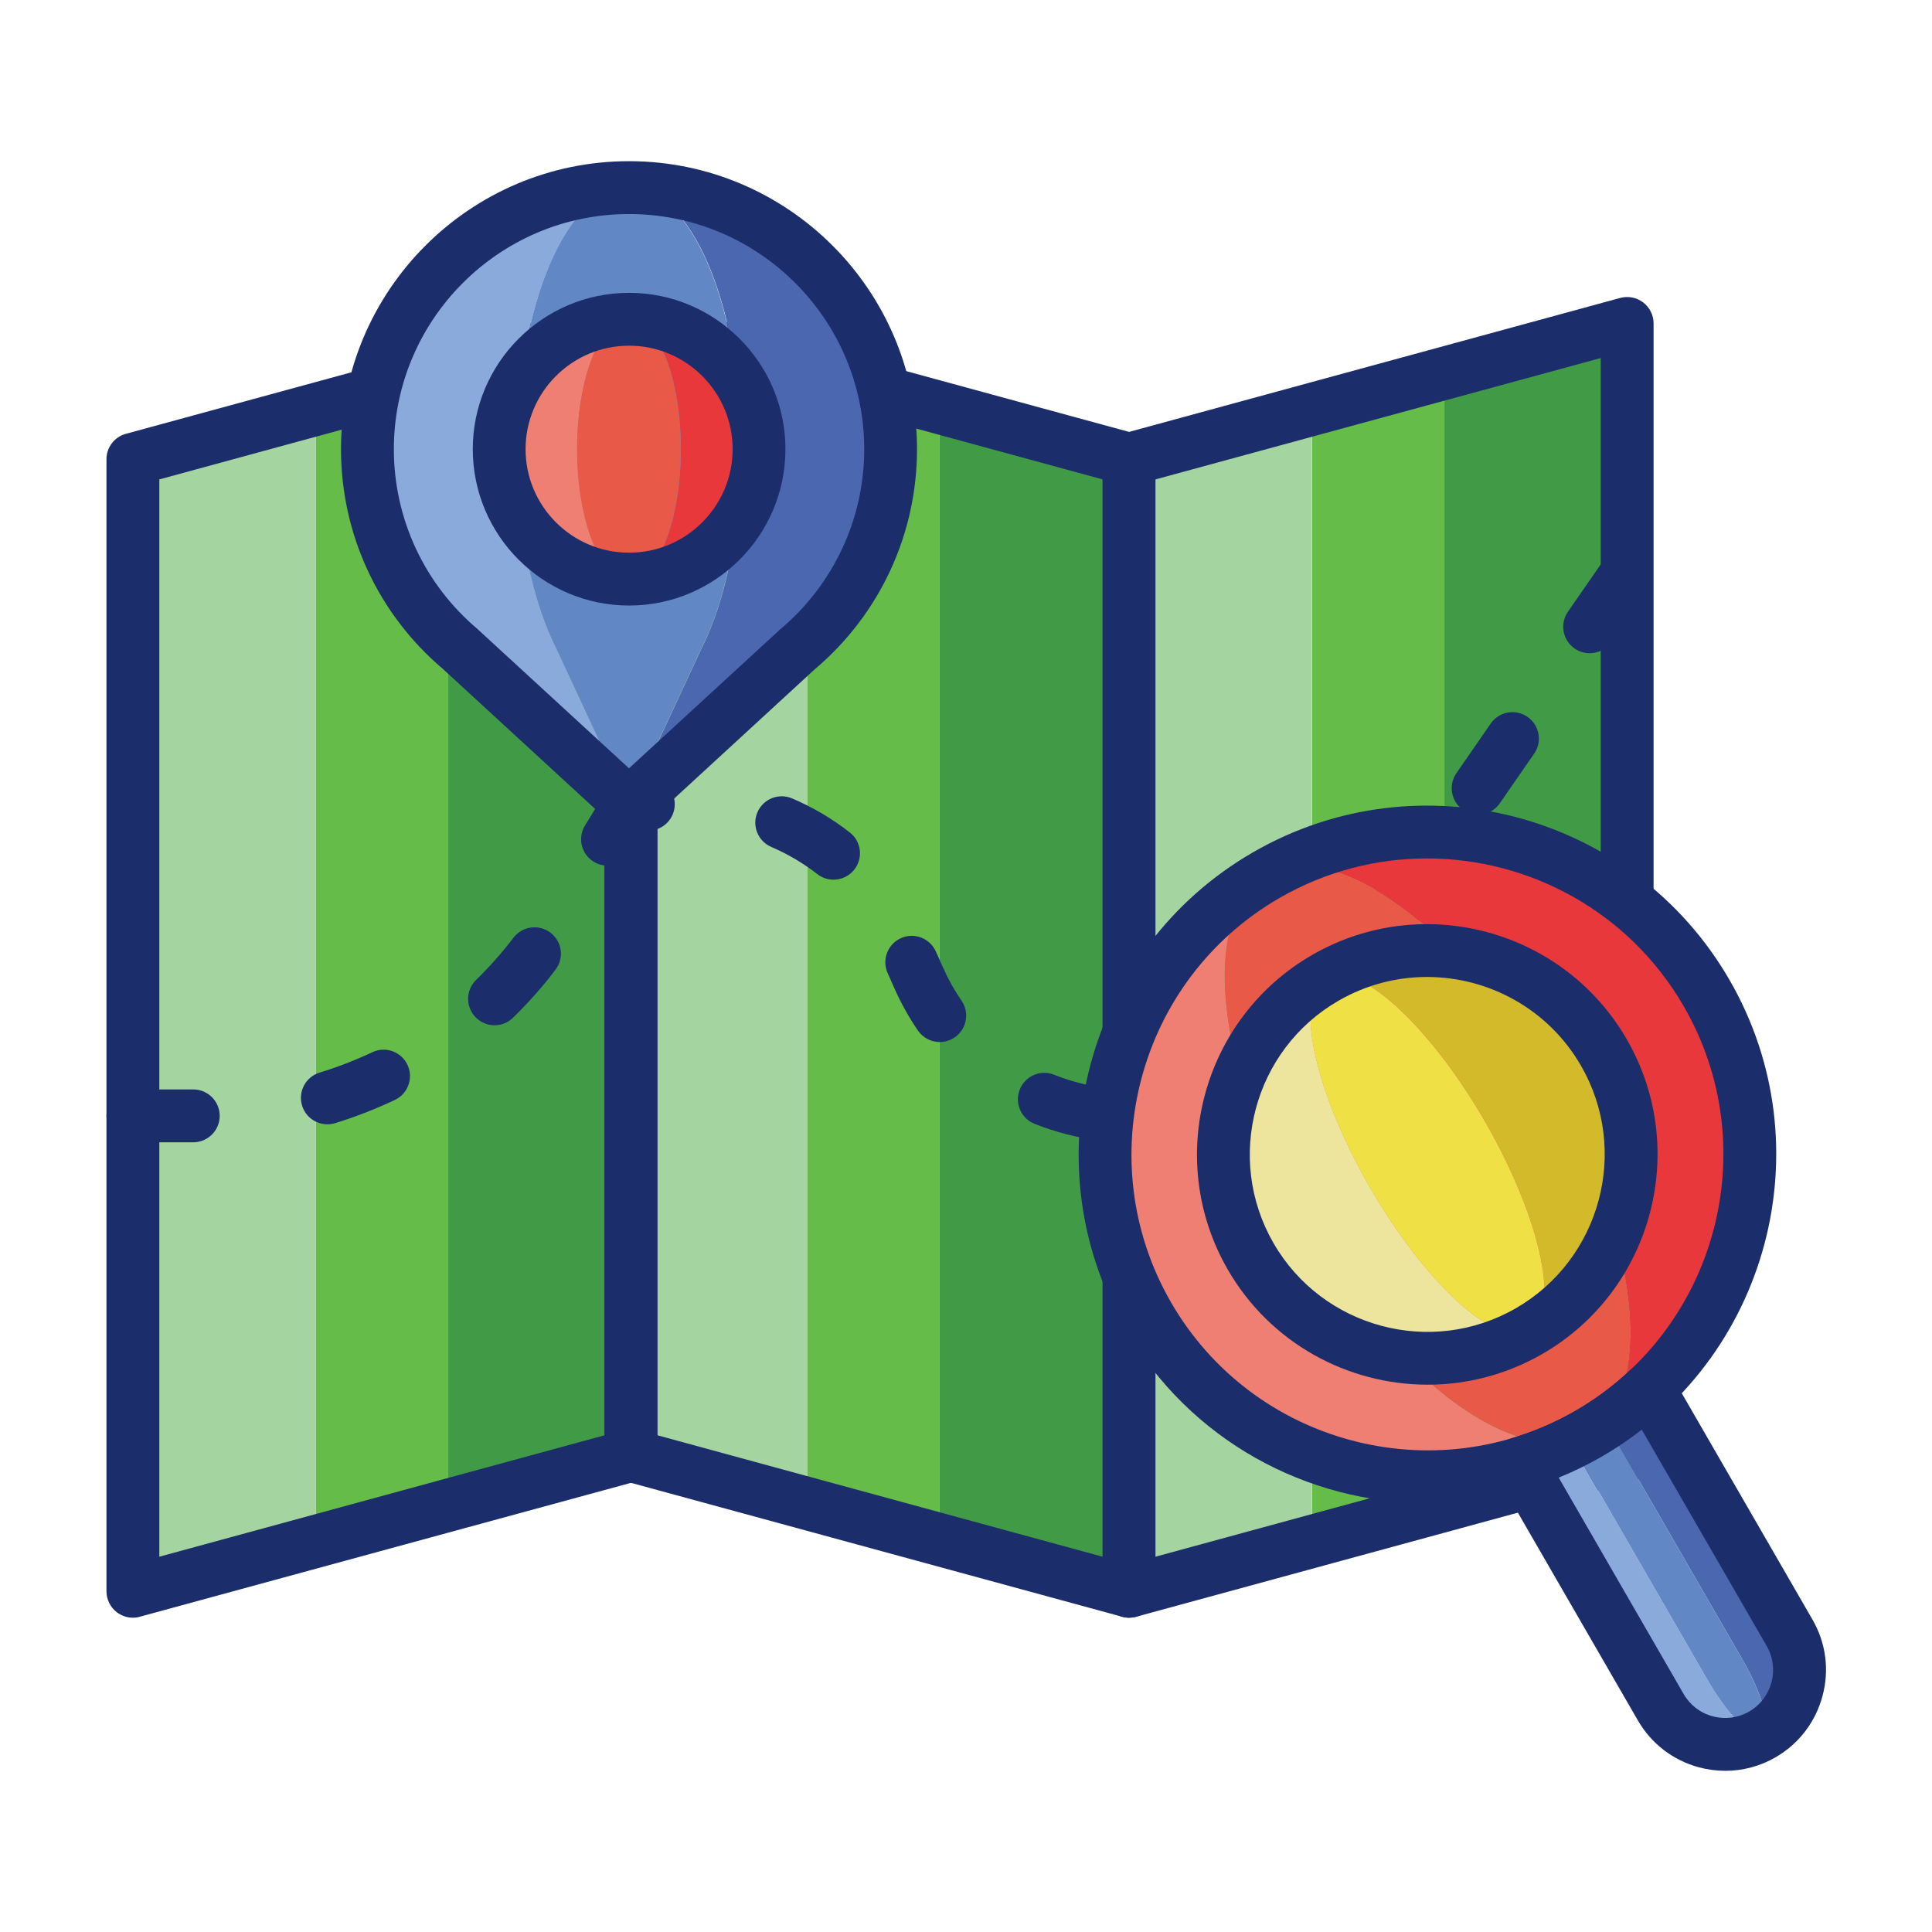 <svg width="28" height="28" viewBox="0 0 28 28" fill="none" xmlns="http://www.w3.org/2000/svg">
<path d="M9.142 4.688L6.492 5.41V21.816L9.142 21.094V4.688Z" fill="#419B46"/>
<path d="M1.926 6.656V23.063L4.576 22.34V5.934L1.926 6.656Z" fill="#A4D4A0"/>
<path d="M4.578 5.933V22.34L6.497 21.816V5.41L4.578 5.933Z" fill="#65BC49"/>
<path d="M9.145 4.688V21.094L11.698 21.79V5.384L9.145 4.688Z" fill="#A4D4A0"/>
<path d="M16.362 6.656L13.617 5.907V22.313L16.362 23.062V6.656Z" fill="#419B46"/>
<path d="M11.699 5.385V21.791L13.618 22.314V5.908L11.699 5.385Z" fill="#65BC49"/>
<path d="M1.926 23.445C1.843 23.445 1.761 23.418 1.693 23.366C1.599 23.294 1.543 23.181 1.543 23.062V6.656C1.543 6.483 1.658 6.332 1.825 6.287L9.044 4.318C9.159 4.287 9.282 4.311 9.377 4.383C9.472 4.456 9.527 4.568 9.527 4.687V21.093C9.527 21.266 9.412 21.417 9.245 21.463L2.026 23.431C1.993 23.441 1.959 23.445 1.926 23.445ZM2.309 6.948V22.561L8.762 20.801V5.188L2.309 6.948ZM9.145 21.093H9.146H9.145Z" fill="#1C2D6B"/>
<path d="M16.363 23.445C16.33 23.445 16.296 23.441 16.262 23.431L9.044 21.463C8.877 21.417 8.762 21.266 8.762 21.093V4.687C8.762 4.568 8.817 4.456 8.912 4.383C9.007 4.311 9.13 4.287 9.245 4.318L16.464 6.287C16.63 6.332 16.746 6.483 16.746 6.656V23.062C16.746 23.181 16.69 23.294 16.596 23.366C16.528 23.418 16.446 23.445 16.363 23.445ZM9.527 20.801L15.98 22.561V6.948L9.527 5.188V20.801Z" fill="#1C2D6B"/>
<path d="M16.363 6.656V23.062L19.013 22.34V5.934L16.363 6.656Z" fill="#A4D4A0"/>
<path d="M23.583 4.688L20.933 5.41V21.816L23.583 21.094V4.688Z" fill="#419B46"/>
<path d="M19.016 5.934V22.34L20.935 21.816V5.41L19.016 5.934Z" fill="#65BC49"/>
<path d="M16.363 23.445C16.28 23.445 16.198 23.418 16.131 23.366C16.036 23.294 15.98 23.182 15.98 23.062V6.656C15.98 6.484 16.096 6.332 16.262 6.287L23.481 4.318C23.597 4.287 23.72 4.311 23.814 4.383C23.909 4.456 23.965 4.568 23.965 4.687V21.093C23.965 21.266 23.849 21.417 23.683 21.463L16.464 23.432C16.431 23.441 16.397 23.445 16.363 23.445ZM16.746 6.948V22.561L23.199 20.801V5.189L16.746 6.948ZM23.582 21.093H23.583H23.582Z" fill="#1C2D6B"/>
<path d="M2.801 16.555H1.926C1.714 16.555 1.543 16.383 1.543 16.172C1.543 15.96 1.714 15.789 1.926 15.789H2.801C3.012 15.789 3.184 15.96 3.184 16.172C3.184 16.383 3.012 16.555 2.801 16.555ZM15.98 16.53C15.965 16.53 15.95 16.53 15.934 16.528C15.611 16.489 15.294 16.407 14.993 16.287C14.796 16.208 14.701 15.985 14.78 15.789C14.859 15.592 15.081 15.497 15.278 15.576C15.518 15.672 15.77 15.737 16.026 15.768C16.236 15.793 16.386 15.984 16.36 16.194C16.337 16.388 16.171 16.53 15.98 16.53ZM4.744 16.294C4.58 16.294 4.428 16.188 4.378 16.023C4.316 15.821 4.43 15.607 4.632 15.545C4.892 15.466 5.149 15.366 5.395 15.25C5.586 15.159 5.814 15.24 5.905 15.431C5.995 15.622 5.914 15.851 5.723 15.941C5.443 16.074 5.151 16.187 4.856 16.278C4.818 16.289 4.781 16.294 4.744 16.294ZM17.892 16.196C17.752 16.196 17.617 16.119 17.549 15.986C17.454 15.797 17.53 15.567 17.719 15.472C17.95 15.355 18.165 15.209 18.358 15.037C18.516 14.897 18.758 14.911 18.899 15.069C19.039 15.226 19.025 15.468 18.867 15.609C18.625 15.825 18.354 16.009 18.063 16.155C18.008 16.183 17.95 16.196 17.892 16.196ZM13.62 15.102C13.498 15.102 13.379 15.044 13.304 14.936C13.175 14.748 13.062 14.546 12.969 14.338L12.864 14.101C12.778 13.908 12.865 13.682 13.058 13.596C13.251 13.51 13.477 13.597 13.563 13.79L13.669 14.026C13.742 14.192 13.832 14.352 13.935 14.502C14.055 14.677 14.011 14.915 13.837 15.034C13.77 15.08 13.695 15.102 13.62 15.102ZM7.167 14.859C7.068 14.859 6.968 14.82 6.893 14.743C6.745 14.592 6.749 14.35 6.9 14.202C7.095 14.012 7.277 13.806 7.442 13.59C7.57 13.422 7.81 13.389 7.979 13.518C8.147 13.646 8.179 13.886 8.051 14.054C7.864 14.3 7.656 14.534 7.435 14.75C7.36 14.823 7.264 14.859 7.167 14.859ZM19.805 14.146C19.73 14.146 19.655 14.124 19.588 14.079C19.414 13.958 19.371 13.72 19.491 13.546L19.988 12.826C20.109 12.652 20.347 12.609 20.521 12.729C20.695 12.849 20.738 13.087 20.618 13.261L20.121 13.981C20.047 14.089 19.927 14.146 19.805 14.146ZM12.08 12.749C11.998 12.749 11.915 12.723 11.845 12.668C11.641 12.509 11.417 12.377 11.179 12.275C10.985 12.192 10.894 11.968 10.977 11.773C11.06 11.579 11.285 11.488 11.479 11.571C11.778 11.698 12.06 11.864 12.316 12.065C12.483 12.194 12.512 12.435 12.382 12.602C12.307 12.698 12.194 12.749 12.08 12.749ZM8.804 12.545C8.735 12.545 8.666 12.527 8.603 12.488C8.423 12.377 8.368 12.142 8.479 11.962L8.792 11.454C8.861 11.341 8.985 11.273 9.118 11.273H9.396C9.608 11.273 9.779 11.444 9.779 11.655C9.779 11.867 9.608 12.038 9.396 12.038H9.331L9.13 12.364C9.058 12.481 8.932 12.545 8.804 12.545ZM21.422 11.807C21.347 11.807 21.271 11.785 21.205 11.739C21.031 11.619 20.987 11.38 21.107 11.206L21.605 10.486C21.725 10.312 21.963 10.269 22.137 10.389C22.311 10.509 22.355 10.748 22.235 10.921L21.737 11.641C21.663 11.749 21.543 11.807 21.422 11.807ZM23.038 9.467C22.963 9.467 22.887 9.445 22.821 9.399C22.647 9.279 22.603 9.041 22.723 8.867L23.221 8.147C23.341 7.973 23.579 7.929 23.753 8.049C23.927 8.169 23.971 8.408 23.851 8.582L23.353 9.302C23.279 9.409 23.16 9.467 23.038 9.467Z" fill="#1C2D6B"/>
<path d="M8.074 9.414C7.72 8.718 7.494 7.676 7.494 6.51C7.494 4.416 8.22 2.719 9.116 2.719C7.022 2.719 5.325 4.416 5.325 6.51C5.325 7.676 5.851 8.718 6.679 9.414L6.679 9.414L9.116 11.655L8.073 9.414L8.074 9.414Z" fill="#89AADB"/>
<path d="M12.909 6.51C12.909 4.416 11.212 2.719 9.118 2.719C10.013 2.719 10.739 4.416 10.739 6.51C10.739 7.676 10.514 8.718 10.16 9.414L10.16 9.414L9.118 11.655L11.555 9.414L11.554 9.414C12.382 8.718 12.909 7.676 12.909 6.51Z" fill="#4B67B0"/>
<path d="M10.157 9.414C10.511 8.718 10.736 7.676 10.736 6.51C10.736 4.416 10.01 2.719 9.114 2.719C8.219 2.719 7.493 4.416 7.493 6.51C7.493 7.676 7.718 8.718 8.072 9.414L8.072 9.414L9.114 11.655L10.157 9.414L10.157 9.414Z" fill="#6287C5"/>
<path d="M9.116 12.038C9.023 12.038 8.93 12.005 8.857 11.937L6.42 9.696C6.419 9.695 6.418 9.695 6.418 9.694C5.479 8.898 4.942 7.739 4.942 6.51C4.942 4.208 6.814 2.336 9.116 2.336C11.418 2.336 13.29 4.208 13.29 6.51C13.29 7.739 12.753 8.898 11.815 9.694C11.814 9.695 11.813 9.695 11.812 9.696L9.375 11.937C9.302 12.005 9.209 12.038 9.116 12.038ZM6.952 9.146L9.116 11.135L11.28 9.146C11.288 9.137 11.297 9.129 11.307 9.121C12.081 8.471 12.525 7.519 12.525 6.51C12.525 4.631 10.996 3.102 9.116 3.102C7.237 3.102 5.708 4.631 5.708 6.51C5.708 7.519 6.152 8.471 6.926 9.121C6.935 9.129 6.944 9.137 6.952 9.146Z" fill="#1C2D6B"/>
<path d="M8.366 6.51C8.366 5.47 8.703 4.627 9.117 4.627C8.077 4.627 7.234 5.47 7.234 6.51C7.234 7.55 8.077 8.393 9.117 8.393C8.703 8.393 8.366 7.55 8.366 6.51Z" fill="#EF7F72"/>
<path d="M9.117 4.627C9.532 4.627 9.868 5.47 9.868 6.51C9.868 7.55 9.532 8.393 9.117 8.393C10.157 8.393 11 7.55 11 6.51C11 5.47 10.157 4.627 9.117 4.627Z" fill="#E8383B"/>
<path d="M9.114 8.393C9.529 8.393 9.865 7.55 9.865 6.51C9.865 5.47 9.529 4.627 9.114 4.627C8.7 4.627 8.363 5.47 8.363 6.51C8.363 7.55 8.7 8.393 9.114 8.393Z" fill="#E95947"/>
<path d="M9.117 8.776C7.868 8.776 6.852 7.759 6.852 6.51C6.852 5.261 7.868 4.244 9.117 4.244C10.367 4.244 11.383 5.261 11.383 6.51C11.383 7.759 10.367 8.776 9.117 8.776ZM9.117 5.01C8.29 5.01 7.617 5.683 7.617 6.51C7.617 7.337 8.29 8.01 9.117 8.01C9.945 8.01 10.618 7.337 10.618 6.51C10.618 5.683 9.945 5.01 9.117 5.01Z" fill="#1C2D6B"/>
<path d="M20.308 19.648C18.696 17.998 17.561 15.353 17.771 13.742C17.841 13.21 18.049 12.858 18.353 12.684C17.665 13.08 17.068 13.656 16.642 14.394C15.352 16.629 16.118 19.487 18.353 20.777C19.837 21.634 21.595 21.583 22.987 20.799C22.365 21.117 21.365 20.731 20.308 19.648Z" fill="#EF7F72"/>
<path d="M23.024 12.683C21.541 11.826 19.783 11.877 18.391 12.661C19.012 12.343 20.012 12.729 21.069 13.812C22.681 15.462 23.817 18.107 23.606 19.718C23.537 20.25 23.328 20.602 23.024 20.777C23.712 20.38 24.309 19.804 24.735 19.067C26.025 16.831 25.259 13.973 23.024 12.683Z" fill="#E8383B"/>
<path d="M18.352 12.684C18.365 12.676 18.378 12.669 18.391 12.661C18.377 12.668 18.365 12.676 18.352 12.684Z" fill="#E95947"/>
<path d="M23.023 20.777C23.01 20.785 22.997 20.793 22.984 20.8C22.998 20.793 23.01 20.785 23.023 20.777Z" fill="#E95947"/>
<path d="M23.608 19.718C23.818 18.106 22.683 15.462 21.071 13.811C20.014 12.729 19.014 12.343 18.392 12.66C18.379 12.668 18.366 12.675 18.353 12.683C18.049 12.858 17.841 13.21 17.771 13.741C17.561 15.353 18.696 17.997 20.308 19.648C21.365 20.73 22.365 21.116 22.987 20.799C23 20.791 23.013 20.784 23.026 20.776C23.33 20.601 23.538 20.249 23.608 19.718Z" fill="#E95947"/>
<path d="M20.696 21.786C18.947 21.786 17.244 20.879 16.309 19.259C14.915 16.844 15.745 13.746 18.16 12.352C20.574 10.958 23.672 11.788 25.066 14.203C26.46 16.617 25.63 19.715 23.216 21.109C22.421 21.568 21.553 21.786 20.696 21.786ZM20.68 12.441C19.953 12.441 19.216 12.626 18.542 13.015C16.494 14.198 15.789 16.827 16.972 18.876C18.155 20.924 20.784 21.629 22.833 20.446C24.881 19.263 25.586 16.634 24.403 14.585C23.609 13.211 22.164 12.441 20.68 12.441Z" fill="#1C2D6B"/>
<path d="M22.171 19.289C22.165 19.293 22.159 19.296 22.152 19.3C22.159 19.297 22.165 19.293 22.171 19.289Z" fill="#EEE045"/>
<path d="M19.212 14.172C19.218 14.168 19.224 14.165 19.23 14.161C19.224 14.164 19.218 14.168 19.212 14.172Z" fill="#EEE045"/>
<path d="M20.708 18.427C19.771 17.335 19.004 15.691 18.994 14.755C18.991 14.446 19.071 14.253 19.213 14.172C18.777 14.423 18.4 14.787 18.131 15.253C17.315 16.667 17.799 18.474 19.212 19.29C20.153 19.833 21.268 19.8 22.149 19.3C21.857 19.443 21.322 19.142 20.708 18.427Z" fill="#EDE49D"/>
<path d="M22.167 14.171C21.227 13.628 20.112 13.662 19.23 14.161C19.523 14.019 20.057 14.319 20.672 15.035C21.608 16.126 22.375 17.77 22.385 18.707C22.389 19.016 22.309 19.209 22.167 19.29C22.602 19.039 22.98 18.674 23.249 18.208C24.065 16.795 23.581 14.988 22.167 14.171Z" fill="#D3BA2A"/>
<path d="M22.384 18.707C22.374 17.77 21.606 16.127 20.67 15.035C20.056 14.319 19.521 14.019 19.229 14.161C19.223 14.165 19.217 14.168 19.211 14.172C19.069 14.253 18.989 14.446 18.992 14.755C19.002 15.691 19.77 17.335 20.706 18.427C21.32 19.142 21.855 19.443 22.147 19.3C22.153 19.297 22.159 19.293 22.165 19.29C22.307 19.209 22.387 19.016 22.384 18.707Z" fill="#EEE045"/>
<path d="M20.691 20.068C19.536 20.068 18.412 19.47 17.794 18.4C16.874 16.806 17.422 14.76 19.016 13.84C20.61 12.92 22.655 13.468 23.576 15.062C24.496 16.656 23.948 18.701 22.354 19.622C21.83 19.924 21.256 20.068 20.691 20.068ZM20.681 14.159C20.244 14.159 19.803 14.27 19.399 14.503C18.17 15.212 17.748 16.789 18.457 18.017C19.166 19.245 20.743 19.668 21.971 18.959C23.199 18.249 23.622 16.673 22.913 15.445C22.437 14.62 21.57 14.159 20.681 14.159Z" fill="#1C2D6B"/>
<path d="M24.748 24.349L22.766 20.916C22.525 21.035 22.278 21.132 22.027 21.207L24.068 24.741C24.366 25.257 25.025 25.434 25.541 25.136C25.401 25.217 25.045 24.865 24.748 24.349Z" fill="#89AADB"/>
<path d="M25.935 23.663L23.895 20.129C23.705 20.308 23.497 20.474 23.273 20.622L25.255 24.055C25.553 24.571 25.681 25.055 25.541 25.136C26.056 24.838 26.233 24.179 25.935 23.663Z" fill="#4B67B0"/>
<path d="M23.274 20.623C23.193 20.677 23.11 20.729 23.024 20.778C22.939 20.828 22.853 20.873 22.766 20.916L24.748 24.349C25.045 24.865 25.401 25.218 25.541 25.137C25.681 25.056 25.553 24.572 25.256 24.056L23.274 20.623Z" fill="#6287C5"/>
<path d="M25.004 25.664C24.877 25.664 24.75 25.647 24.624 25.614C24.247 25.512 23.932 25.271 23.737 24.933L21.696 21.399C21.638 21.297 21.629 21.175 21.672 21.066C21.715 20.957 21.806 20.874 21.918 20.841C22.239 20.744 22.547 20.611 22.834 20.446C23.12 20.281 23.389 20.08 23.633 19.85C23.718 19.77 23.835 19.733 23.951 19.75C24.067 19.767 24.169 19.836 24.227 19.938L26.267 23.471C26.463 23.809 26.515 24.203 26.413 24.58C26.312 24.957 26.071 25.272 25.733 25.468C25.508 25.598 25.258 25.664 25.004 25.664ZM22.59 21.415L24.4 24.55C24.493 24.711 24.642 24.826 24.822 24.874C25.002 24.922 25.189 24.898 25.35 24.805C25.682 24.613 25.796 24.187 25.604 23.854L23.794 20.72C23.61 20.863 23.417 20.993 23.216 21.109C23.016 21.225 22.806 21.327 22.59 21.415Z" fill="#1C2D6B"/>
</svg>
